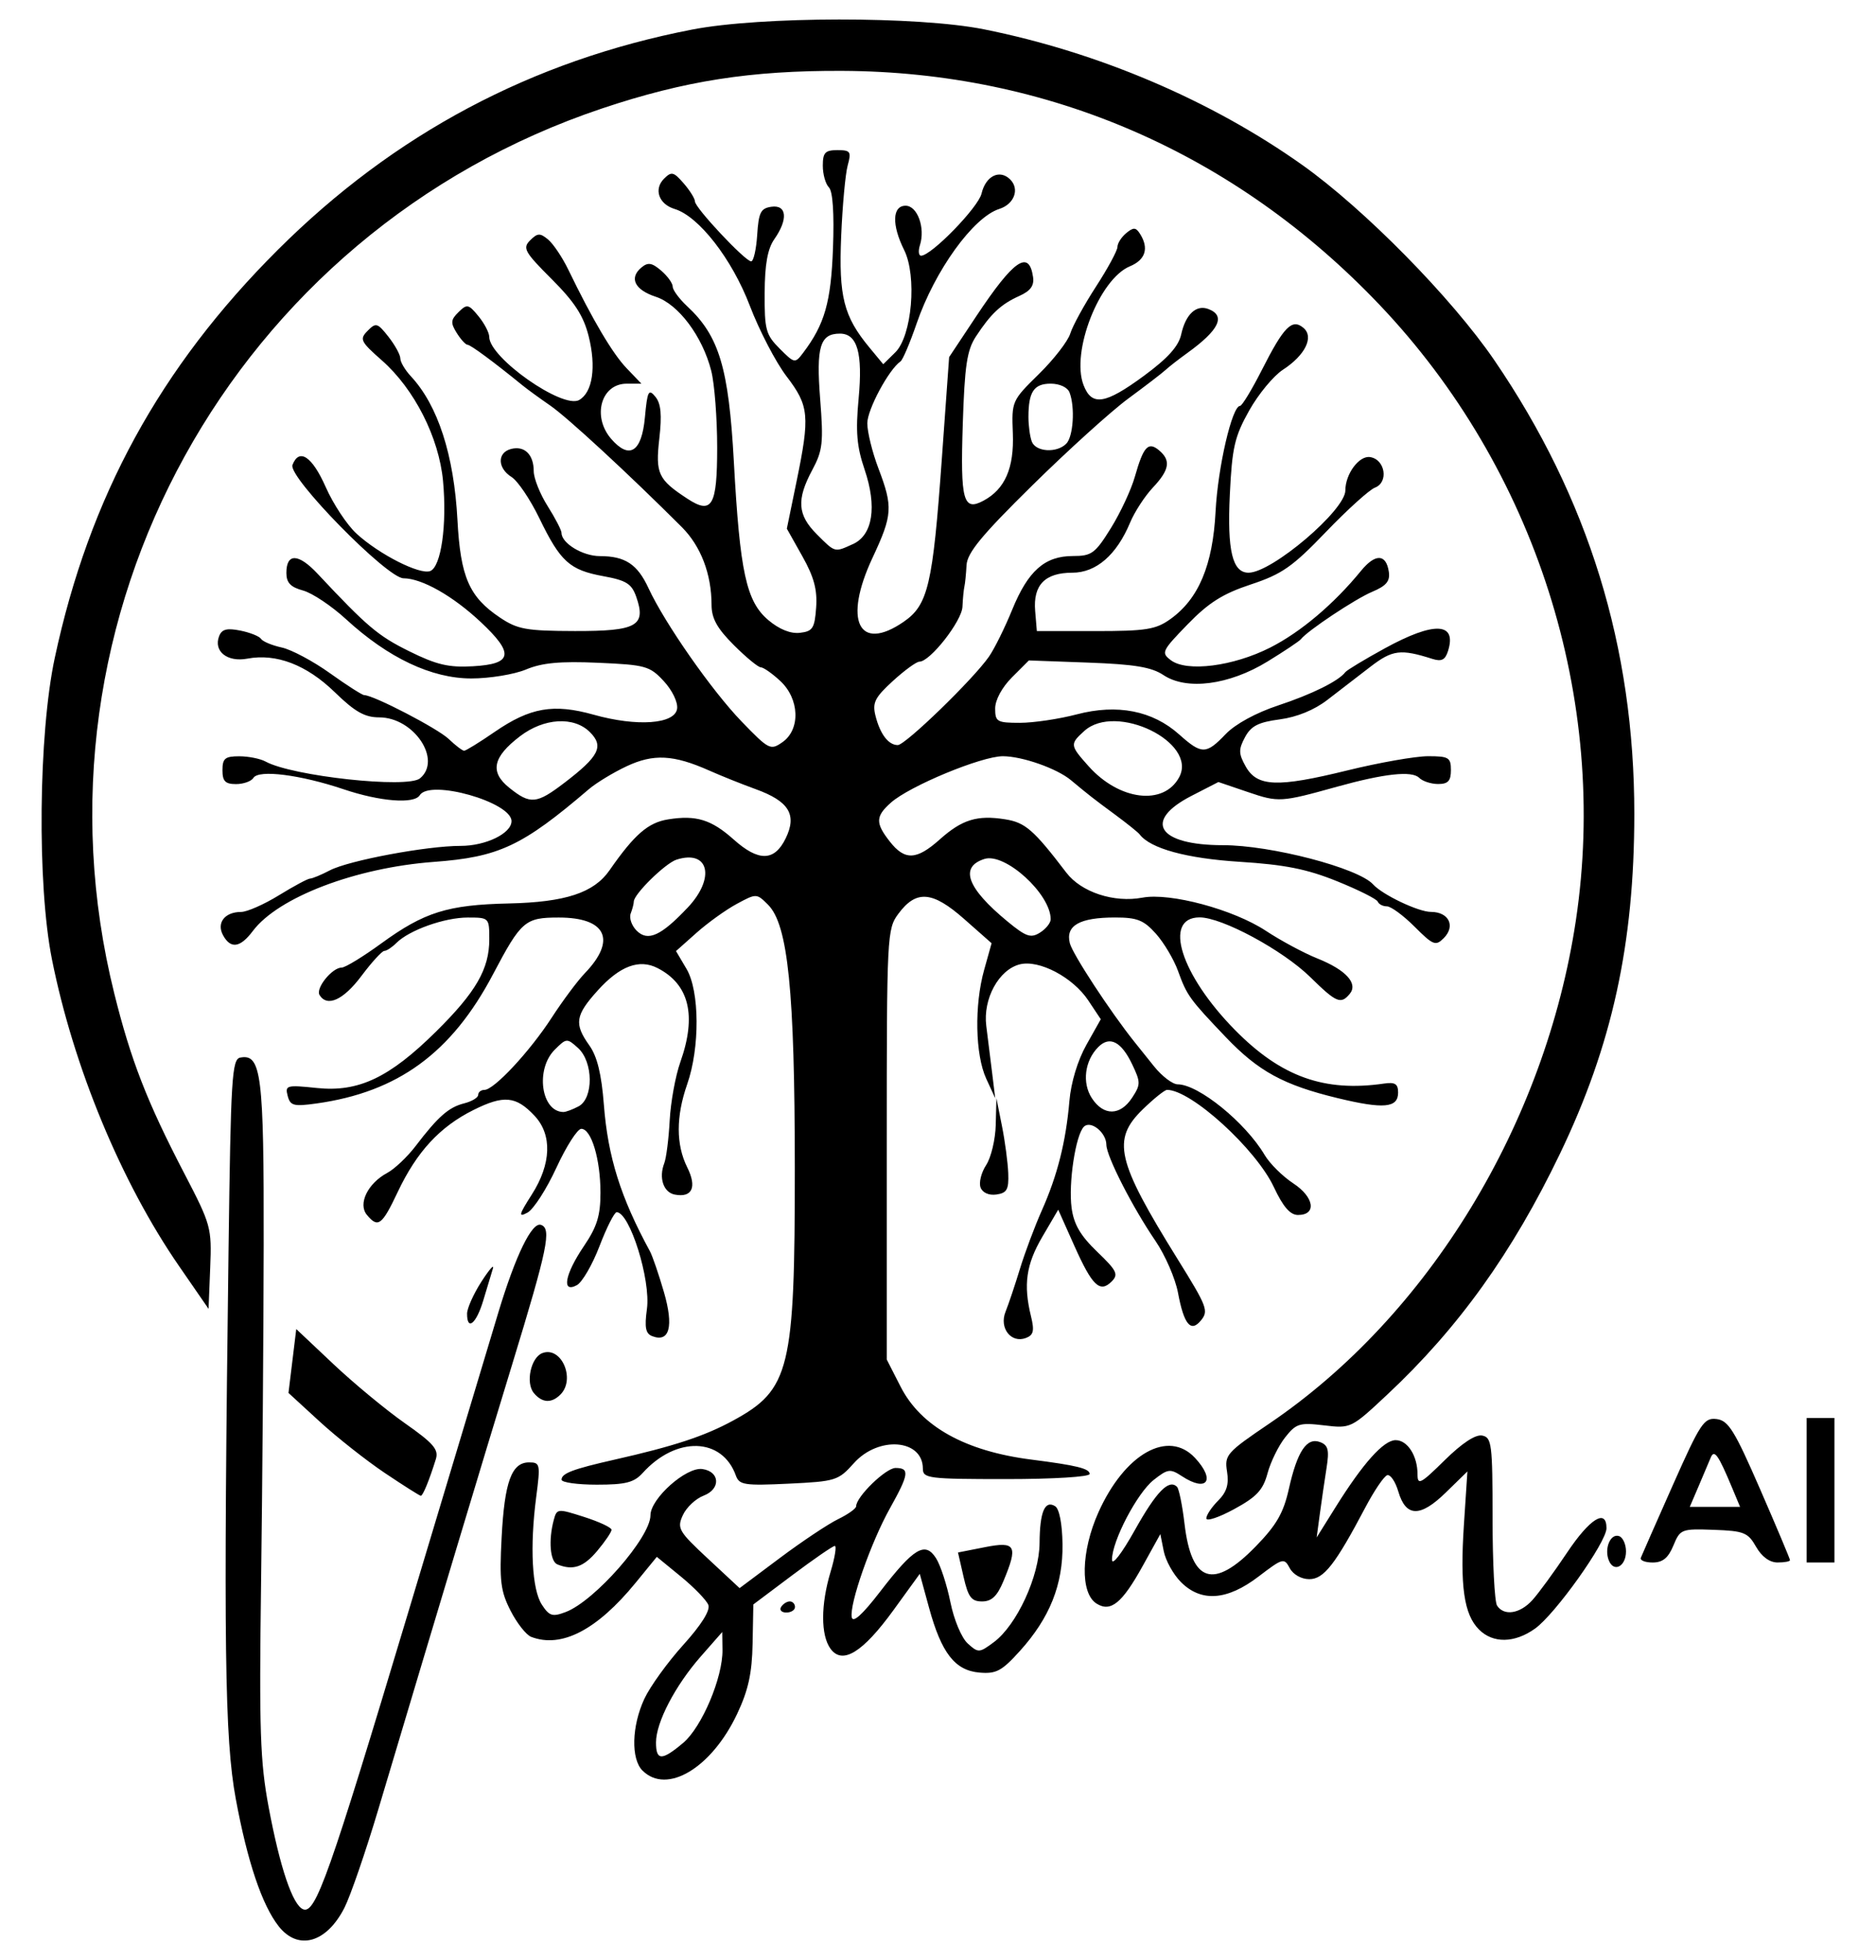 <?xml version="1.0" encoding="UTF-8" standalone="no"?>
<!-- Created with Inkscape (http://www.inkscape.org/) -->

<svg
   width="450"
   height="470"
   viewBox="0 0 119.062 124.354"
   version="1.1"
   id="svg1"
   inkscape:version="1.4 (e7c3feb100, 2024-10-09)"
   sodipodi:docname="Viswam-logo.svg"
   xmlns:inkscape="http://www.inkscape.org/namespaces/inkscape"
   xmlns:sodipodi="http://sodipodi.sourceforge.net/DTD/sodipodi-0.dtd"
   xmlns="http://www.w3.org/2000/svg"
   xmlns:svg="http://www.w3.org/2000/svg">
  <sodipodi:namedview
     id="namedview1"
     pagecolor="#ffffff"
     bordercolor="#000000"
     borderopacity="0.25"
     inkscape:showpageshadow="2"
     inkscape:pageopacity="0.0"
     inkscape:pagecheckerboard="0"
     inkscape:deskcolor="#d1d1d1"
     inkscape:document-units="mm"
     inkscape:zoom="0.71713664"
     inkscape:cx="215.44011"
     inkscape:cy="232.17333"
     inkscape:window-width="1920"
     inkscape:window-height="1014"
     inkscape:window-x="0"
     inkscape:window-y="0"
     inkscape:window-maximized="1"
     inkscape:current-layer="layer1" />
  <defs
     id="defs1" />
  <g
     inkscape:label="Layer 1"
     inkscape:groupmode="layer"
     id="layer1">
    <path
       style="fill:#000000;stroke-width:0.265"
       d="m 17.686,122.208 c -1.056,-1.342 -1.986,-4.103 -2.723,-8.085 -0.707,-3.819 -0.785,-9.748 -0.457,-34.922 0.141,-10.823 0.213,-12.002 0.742,-12.104 1.34,-0.258 1.505,1.069 1.487,11.924 -0.01,5.724 -0.084,15.328 -0.165,21.343 -0.127,9.42 -0.06,11.401 0.48,14.287 0.719,3.839 1.527,6.226 2.194,6.482 0.785,0.301 1.653,-2.153 6.661,-18.829 2.651,-8.828 5.229,-17.401 5.727,-19.05 1.093,-3.616 2.129,-5.742 2.701,-5.545 0.686,0.237 0.431,1.469 -1.84,8.896 -1.955,6.394 -4.385,14.47 -8.481,28.182 -0.805,2.694 -1.774,5.507 -2.153,6.25 -1.14,2.235 -2.94,2.739 -4.175,1.169 z m 23.092,-9.874 c -0.743,-0.743 -0.689,-2.828 0.119,-4.561 0.362,-0.776 1.47,-2.31 2.462,-3.409 1.149,-1.272 1.729,-2.195 1.597,-2.541 -0.115,-0.299 -0.897,-1.107 -1.739,-1.797 l -1.531,-1.254 -1.349,1.649 c -2.449,2.995 -4.708,4.164 -6.626,3.427 -0.315,-0.121 -0.904,-0.868 -1.308,-1.66 -0.633,-1.24 -0.712,-1.885 -0.567,-4.643 0.185,-3.542 0.633,-4.766 1.743,-4.766 0.702,0 0.724,0.111 0.451,2.205 -0.411,3.152 -0.267,5.864 0.362,6.825 0.473,0.722 0.669,0.782 1.512,0.463 1.838,-0.696 5.378,-4.735 5.378,-6.136 0,-1.061 2.269,-3.082 3.295,-2.935 1.123,0.161 1.175,1.271 0.078,1.688 -0.502,0.191 -1.095,0.749 -1.319,1.241 -0.38,0.833 -0.271,1.021 1.598,2.76 l 2.005,1.866 2.552,-1.909 c 1.403,-1.05 3.068,-2.159 3.698,-2.466 0.631,-0.306 1.147,-0.674 1.147,-0.817 0,-0.603 1.881,-2.431 2.501,-2.431 0.909,0 0.854,0.396 -0.359,2.563 -1.201,2.147 -2.58,6.084 -2.421,6.91 0.073,0.379 0.677,-0.167 1.801,-1.627 2.138,-2.779 2.857,-3.208 3.549,-2.12 0.28,0.44 0.69,1.695 0.911,2.789 0.226,1.117 0.708,2.266 1.099,2.62 0.671,0.607 0.733,0.604 1.659,-0.084 1.455,-1.082 2.888,-4.188 2.901,-6.289 0.013,-1.977 0.335,-2.74 0.987,-2.337 0.266,0.164 0.451,1.113 0.469,2.404 0.036,2.57 -0.806,4.68 -2.708,6.785 -1.146,1.269 -1.503,1.459 -2.562,1.368 -1.556,-0.134 -2.414,-1.237 -3.201,-4.115 l -0.588,-2.149 -1.661,2.291 c -1.958,2.7 -3.248,3.494 -4.002,2.463 -0.627,-0.858 -0.626,-2.797 0.004,-4.89 0.272,-0.904 0.391,-1.64 0.265,-1.636 -0.127,0.004 -1.341,0.841 -2.7,1.86 l -2.469,1.853 -0.047,2.484 c -0.036,1.888 -0.272,2.96 -0.984,4.466 -1.623,3.432 -4.461,5.13 -5.999,3.592 z m 2.574,-1.753 c 1.19,-1.001 2.525,-4.154 2.501,-5.908 l -0.015,-1.133 -1.356,1.544 c -1.632,1.858 -2.848,4.19 -2.848,5.462 0,1.164 0.366,1.172 1.717,0.035 z m 50.514,-7.198 c -0.956,-0.956 -1.213,-2.753 -0.956,-6.668 l 0.221,-3.363 -1.367,1.335 c -1.629,1.591 -2.538,1.573 -3.019,-0.06 -0.186,-0.633 -0.504,-1.098 -0.706,-1.035 -0.202,0.064 -0.822,0.979 -1.379,2.033 -1.919,3.635 -2.644,4.563 -3.566,4.563 -0.5,0 -1.022,-0.294 -1.238,-0.697 -0.358,-0.669 -0.438,-0.647 -1.98,0.529 -1.996,1.524 -3.639,1.642 -4.927,0.353 -0.48,-0.48 -0.971,-1.362 -1.09,-1.959 l -0.217,-1.087 -1.12,2.023 c -1.309,2.364 -2.03,2.952 -2.929,2.387 -1.047,-0.656 -0.991,-3.315 0.121,-5.793 1.669,-3.72 4.428,-5.274 6.127,-3.451 1.325,1.422 0.767,2.207 -0.827,1.163 -0.749,-0.491 -0.895,-0.472 -1.796,0.237 -1.048,0.824 -2.652,3.894 -2.644,5.06 0.003,0.406 0.619,-0.393 1.45,-1.879 1.366,-2.443 2.161,-3.259 2.676,-2.744 0.125,0.125 0.339,1.179 0.476,2.343 0.442,3.748 1.835,4.193 4.515,1.442 1.325,-1.36 1.766,-2.125 2.108,-3.657 0.535,-2.389 1.138,-3.29 1.986,-2.965 0.511,0.196 0.585,0.498 0.404,1.645 -0.122,0.773 -0.313,2.079 -0.424,2.904 l -0.202,1.499 1.212,-1.94 c 1.736,-2.778 3.042,-4.233 3.8,-4.233 0.753,0 1.389,0.992 1.389,2.168 0,0.714 0.191,0.615 1.722,-0.893 1.103,-1.086 1.959,-1.65 2.381,-1.567 0.607,0.119 0.659,0.53 0.659,5.237 0,2.81 0.128,5.307 0.285,5.55 0.442,0.682 1.458,0.523 2.248,-0.353 0.394,-0.437 1.38,-1.786 2.191,-2.999 1.453,-2.173 2.507,-2.826 2.507,-1.555 0,0.888 -3.254,5.457 -4.537,6.37 -1.3,0.926 -2.665,0.947 -3.557,0.055 z m -44.293,-1.431 c 0.12,-0.194 0.367,-0.353 0.55,-0.353 0.183,0 0.332,0.159 0.332,0.353 0,0.194 -0.247,0.353 -0.55,0.353 -0.302,0 -0.452,-0.159 -0.332,-0.353 z m 11.582,-1.905 -0.355,-1.552 1.707,-0.337 c 1.964,-0.388 2.12,-0.102 1.173,2.164 -0.396,0.948 -0.745,1.278 -1.352,1.278 -0.677,0 -0.879,-0.266 -1.173,-1.552 z M 35.373,99.25 c -0.462,-0.187 -0.572,-1.534 -0.23,-2.811 0.197,-0.736 0.238,-0.74 1.935,-0.197 0.954,0.305 1.734,0.671 1.734,0.813 0,0.142 -0.411,0.747 -0.913,1.344 -0.866,1.029 -1.531,1.253 -2.526,0.852 z m 66.726,-0.266 c -0.292,-0.761 0.114,-1.709 0.655,-1.529 0.242,0.081 0.441,0.517 0.441,0.97 0,0.967 -0.786,1.367 -1.096,0.558 z m 2.037,-0.153 c 0.065,-0.165 0.978,-2.237 2.029,-4.604 1.753,-3.948 1.983,-4.295 2.781,-4.197 0.747,0.091 1.136,0.717 2.763,4.455 1.042,2.392 1.894,4.416 1.894,4.498 0,0.082 -0.357,0.147 -0.794,0.146 -0.501,-0.001 -1.003,-0.37 -1.36,-0.999 -0.513,-0.902 -0.766,-1.004 -2.684,-1.073 -2.056,-0.074 -2.131,-0.045 -2.563,0.999 -0.326,0.787 -0.678,1.075 -1.314,1.075 -0.478,0 -0.816,-0.135 -0.751,-0.301 z m 5.786,-4.459 c -0.87,-2.083 -1.126,-2.441 -1.351,-1.894 -0.108,0.264 -0.452,1.075 -0.763,1.802 l -0.566,1.323 h 1.597 1.597 z m 4.738,0.173 v -4.586 h 0.882 0.882 v 4.586 4.586 h -0.882 -0.882 z m -38.1,1.786 c 0,-0.206 0.335,-0.71 0.745,-1.12 0.55,-0.55 0.699,-1.035 0.569,-1.852 -0.167,-1.051 -0.031,-1.205 2.688,-3.047 10.106,-6.845 17.513,-19.001 19.453,-31.926 2.104,-14.02 -2.566,-28.648 -12.469,-39.055 -9.146,-9.611 -21.02,-14.778 -34.093,-14.835 -5.803,-0.025 -10,0.63 -15.226,2.379 C 14.796,14.713 1.319,39.141 7.25,63.02 c 1.053,4.239 2.081,6.882 4.446,11.426 1.697,3.26 1.747,3.441 1.645,5.976 l -0.105,2.615 -1.872,-2.712 c -3.671,-5.316 -6.705,-12.637 -8.069,-19.471 -0.945,-4.733 -0.855,-14.277 0.181,-19.116 2.186,-10.216 6.675,-18.426 14.145,-25.876 7.386,-7.366 16.126,-12.013 26.307,-13.987 4.36,-0.845 14.334,-0.854 18.521,-0.015 7.256,1.453 14.427,4.508 20.203,8.607 3.941,2.797 9.489,8.437 12.189,12.389 5.968,8.739 8.885,18.19 8.882,28.784 -0.003,8.25 -1.406,14.662 -4.721,21.561 -3.01,6.265 -6.446,11.055 -10.956,15.275 -2.294,2.146 -2.313,2.155 -4.014,1.953 -1.561,-0.185 -1.776,-0.118 -2.473,0.768 -0.42,0.534 -0.922,1.559 -1.115,2.278 -0.285,1.059 -0.688,1.491 -2.118,2.269 -0.971,0.529 -1.766,0.792 -1.766,0.586 z m -52.136,-2.878 c -1.184,-0.795 -3.044,-2.263 -4.134,-3.263 l -1.982,-1.818 0.247,-2.026 0.247,-2.026 2.354,2.22 c 1.295,1.221 3.339,2.912 4.544,3.757 1.813,1.272 2.151,1.664 1.961,2.275 -0.416,1.336 -0.821,2.326 -0.954,2.326 -0.071,0 -1.098,-0.65 -2.282,-1.445 z m 11.214,0.424 c 0,-0.401 0.717,-0.673 3.351,-1.269 3.8,-0.86 5.72,-1.492 7.543,-2.485 3.605,-1.962 3.915,-3.233 3.911,-16.04 -0.004,-11.206 -0.431,-15.416 -1.695,-16.679 -0.729,-0.729 -0.743,-0.729 -1.986,-0.059 -0.689,0.371 -1.839,1.196 -2.556,1.834 l -1.304,1.16 0.67,1.135 c 0.832,1.409 0.852,4.996 0.039,7.318 -0.714,2.04 -0.712,3.831 0.004,5.267 0.629,1.26 0.316,1.943 -0.793,1.729 -0.716,-0.138 -1.024,-1.061 -0.664,-1.99 0.127,-0.328 0.282,-1.549 0.344,-2.713 0.062,-1.164 0.366,-2.831 0.676,-3.704 1.047,-2.953 0.566,-4.933 -1.448,-5.964 -1.16,-0.594 -2.391,-0.134 -3.791,1.416 -1.432,1.585 -1.514,2.12 -0.536,3.493 0.497,0.698 0.771,1.816 0.921,3.759 0.255,3.312 1.063,5.882 2.922,9.296 0.16,0.293 0.559,1.458 0.888,2.587 0.635,2.185 0.36,3.225 -0.741,2.802 -0.422,-0.162 -0.497,-0.55 -0.336,-1.725 0.253,-1.843 -1.092,-6.138 -1.921,-6.138 -0.145,0 -0.635,0.966 -1.087,2.147 -0.452,1.181 -1.1,2.298 -1.44,2.482 -0.986,0.535 -0.765,-0.688 0.447,-2.477 0.833,-1.23 1.052,-1.933 1.052,-3.387 0,-2.126 -0.579,-4.056 -1.217,-4.056 -0.243,0 -0.955,1.113 -1.582,2.473 -0.627,1.36 -1.452,2.64 -1.835,2.845 -0.591,0.316 -0.55,0.145 0.277,-1.15 1.239,-1.94 1.304,-3.793 0.173,-4.996 -1.179,-1.255 -1.948,-1.328 -3.877,-0.366 -2.137,1.065 -3.599,2.648 -4.81,5.209 -1,2.114 -1.247,2.296 -1.955,1.442 -0.576,-0.695 0.056,-1.997 1.29,-2.658 0.467,-0.25 1.277,-1.016 1.801,-1.702 1.43,-1.875 2.103,-2.467 3.084,-2.713 0.49,-0.123 0.891,-0.365 0.891,-0.538 0,-0.173 0.177,-0.315 0.394,-0.315 0.61,0 2.88,-2.436 4.273,-4.586 0.692,-1.067 1.639,-2.337 2.105,-2.822 2.026,-2.107 1.358,-3.528 -1.658,-3.528 -2.144,0 -2.385,0.208 -4.18,3.613 -2.624,4.976 -6.032,7.465 -11.209,8.185 -1.44,0.2 -1.652,0.144 -1.817,-0.485 -0.175,-0.67 -0.066,-0.699 1.853,-0.498 2.642,0.276 4.601,-0.652 7.567,-3.583 2.53,-2.501 3.376,-3.967 3.376,-5.849 0,-1.371 -0.012,-1.383 -1.368,-1.383 -1.472,0 -3.715,0.799 -4.529,1.614 -0.277,0.277 -0.621,0.503 -0.765,0.503 -0.144,0 -0.797,0.714 -1.451,1.587 -1.146,1.529 -2.174,1.998 -2.66,1.212 -0.264,-0.428 0.799,-1.742 1.409,-1.742 0.222,0 1.353,-0.69 2.512,-1.534 2.724,-1.982 4.209,-2.447 8.087,-2.533 3.596,-0.08 5.4,-0.673 6.394,-2.102 1.585,-2.28 2.452,-3.031 3.729,-3.234 1.774,-0.282 2.735,0.014 4.15,1.277 1.587,1.417 2.592,1.394 3.305,-0.075 0.729,-1.502 0.208,-2.353 -1.913,-3.12 -0.855,-0.309 -2.18,-0.84 -2.945,-1.18 -2.265,-1.006 -3.534,-1.071 -5.241,-0.269 -0.847,0.398 -1.924,1.052 -2.393,1.452 -4.24,3.621 -5.704,4.307 -9.848,4.615 -4.962,0.369 -9.874,2.245 -11.481,4.384 -0.804,1.071 -1.415,1.154 -1.896,0.256 -0.417,-0.779 0.121,-1.465 1.149,-1.465 0.376,0 1.458,-0.476 2.404,-1.058 0.946,-0.582 1.837,-1.059 1.979,-1.06 0.143,-10e-4 0.709,-0.237 1.258,-0.523 1.2,-0.626 6.16,-1.553 8.29,-1.55 1.598,0.002 3.234,-0.792 3.234,-1.571 0,-1.208 -5.185,-2.673 -5.821,-1.645 -0.354,0.573 -2.513,0.405 -4.833,-0.376 -2.736,-0.922 -5.394,-1.259 -5.724,-0.725 -0.135,0.218 -0.632,0.396 -1.106,0.396 -0.683,0 -0.861,-0.182 -0.861,-0.882 0,-0.746 0.164,-0.882 1.063,-0.882 0.585,0 1.339,0.151 1.676,0.335 1.697,0.928 9.007,1.722 9.798,1.065 1.415,-1.174 -0.39,-3.869 -2.592,-3.869 -0.915,0 -1.536,-0.352 -2.815,-1.595 -1.788,-1.738 -3.711,-2.476 -5.55,-2.131 -1.276,0.239 -2.16,-0.465 -1.791,-1.428 0.168,-0.439 0.489,-0.523 1.345,-0.352 0.618,0.124 1.211,0.361 1.317,0.528 0.107,0.167 0.698,0.412 1.314,0.546 0.616,0.134 1.993,0.868 3.06,1.632 1.067,0.764 2.045,1.389 2.174,1.389 0.588,0 4.663,2.115 5.361,2.783 0.428,0.41 0.869,0.745 0.979,0.745 0.11,0 0.979,-0.536 1.931,-1.191 2.259,-1.554 3.738,-1.811 6.291,-1.095 2.751,0.772 5.154,0.6 5.294,-0.38 0.059,-0.41 -0.309,-1.17 -0.846,-1.75 -0.889,-0.96 -1.153,-1.033 -4.168,-1.165 -2.415,-0.106 -3.558,0.001 -4.577,0.427 -0.747,0.312 -2.309,0.568 -3.471,0.568 -2.518,0 -5.276,-1.303 -7.945,-3.754 -0.921,-0.846 -2.151,-1.667 -2.733,-1.825 -0.795,-0.216 -1.058,-0.494 -1.058,-1.117 0,-1.268 0.761,-1.248 1.98,0.052 3.148,3.358 3.833,3.938 5.812,4.917 1.743,0.862 2.507,1.042 4.054,0.953 2.515,-0.143 2.629,-0.798 0.488,-2.806 -1.766,-1.656 -3.731,-2.769 -4.901,-2.775 -1.042,-0.005 -7.339,-6.428 -7.047,-7.188 0.422,-1.098 1.248,-0.551 2.11,1.398 0.478,1.082 1.361,2.416 1.962,2.964 1.441,1.316 4.012,2.619 4.67,2.367 0.693,-0.266 1.073,-2.938 0.814,-5.716 -0.257,-2.753 -1.819,-5.832 -3.878,-7.646 -1.363,-1.201 -1.434,-1.346 -0.908,-1.88 0.527,-0.535 0.626,-0.507 1.323,0.379 0.414,0.527 0.753,1.144 0.753,1.373 0,0.228 0.301,0.738 0.668,1.132 1.716,1.842 2.737,4.99 2.957,9.117 0.193,3.622 0.742,4.882 2.696,6.191 1.118,0.749 1.664,0.848 4.749,0.856 3.944,0.01 4.551,-0.328 3.901,-2.176 -0.29,-0.825 -0.631,-1.039 -2.084,-1.304 -2.143,-0.392 -2.728,-0.921 -4.063,-3.675 -0.579,-1.194 -1.372,-2.371 -1.763,-2.616 -0.9,-0.562 -0.92,-1.549 -0.036,-1.78 0.853,-0.223 1.441,0.35 1.441,1.407 0,0.45 0.397,1.447 0.882,2.215 0.485,0.768 0.882,1.534 0.882,1.702 0,0.657 1.347,1.473 2.432,1.473 1.606,0 2.384,0.512 3.088,2.033 1.031,2.227 4.025,6.512 5.916,8.467 1.729,1.787 1.826,1.836 2.588,1.303 1.153,-0.807 1.082,-2.749 -0.142,-3.883 -0.513,-0.476 -1.069,-0.865 -1.235,-0.865 -0.166,0 -0.936,-0.635 -1.712,-1.411 -1.066,-1.066 -1.412,-1.692 -1.413,-2.558 -0.003,-1.952 -0.681,-3.722 -1.889,-4.928 -3.353,-3.352 -7.249,-6.95 -8.34,-7.703 -0.679,-0.469 -1.473,-1.046 -1.764,-1.284 -1.825,-1.487 -3.302,-2.578 -3.491,-2.578 -0.121,0 -0.43,-0.338 -0.688,-0.75 -0.4,-0.641 -0.384,-0.834 0.114,-1.323 0.538,-0.529 0.635,-0.509 1.266,0.26 0.376,0.458 0.683,1.048 0.683,1.311 0,1.322 4.662,4.596 5.705,4.006 0.855,-0.483 1.095,-2.098 0.604,-4.051 -0.325,-1.292 -0.891,-2.165 -2.344,-3.618 -1.728,-1.728 -1.862,-1.969 -1.37,-2.461 0.47,-0.47 0.628,-0.477 1.141,-0.052 0.327,0.272 0.904,1.131 1.281,1.91 1.542,3.183 2.808,5.324 3.699,6.253 l 0.942,0.983 h -0.936 c -1.627,0 -2.211,2.086 -0.981,3.504 1.155,1.331 1.935,0.835 2.138,-1.361 0.156,-1.683 0.234,-1.838 0.663,-1.317 0.358,0.434 0.424,1.139 0.251,2.666 -0.251,2.214 -0.076,2.588 1.779,3.803 1.569,1.028 1.894,0.473 1.894,-3.247 0,-1.86 -0.169,-4.048 -0.376,-4.862 -0.558,-2.192 -2.085,-4.231 -3.519,-4.7 -1.34,-0.438 -1.711,-1.195 -0.91,-1.859 0.413,-0.343 0.663,-0.303 1.25,0.199 0.403,0.345 0.733,0.803 0.733,1.017 0,0.214 0.413,0.774 0.919,1.245 2.028,1.887 2.636,3.912 2.961,9.851 0.384,7.025 0.789,8.882 2.194,10.065 0.693,0.583 1.411,0.871 2.001,0.802 0.811,-0.094 0.934,-0.286 1.029,-1.606 0.081,-1.126 -0.137,-1.936 -0.876,-3.251 l -0.984,-1.751 0.611,-2.97 c 0.864,-4.195 0.805,-4.814 -0.63,-6.694 -0.683,-0.894 -1.733,-2.913 -2.333,-4.485 -1.132,-2.965 -3.236,-5.67 -4.771,-6.134 -1.004,-0.304 -1.338,-1.254 -0.673,-1.919 0.474,-0.474 0.61,-0.442 1.248,0.293 0.394,0.454 0.716,0.971 0.716,1.149 0,0.402 3.189,3.801 3.567,3.801 0.151,0 0.323,-0.754 0.383,-1.676 0.092,-1.43 0.224,-1.692 0.901,-1.788 0.983,-0.14 1.07,0.796 0.19,2.052 -0.431,0.615 -0.608,1.594 -0.617,3.422 -0.012,2.328 0.074,2.647 0.951,3.525 0.946,0.946 0.975,0.951 1.488,0.273 1.373,-1.818 1.771,-3.21 1.898,-6.638 0.082,-2.219 -0.012,-3.616 -0.259,-3.863 -0.213,-0.213 -0.387,-0.831 -0.387,-1.375 0,-0.83 0.147,-0.988 0.923,-0.988 0.836,0 0.898,0.091 0.656,0.97 -0.147,0.534 -0.333,2.558 -0.414,4.498 -0.16,3.828 0.159,5.08 1.794,7.056 l 0.876,1.058 0.766,-0.753 c 1.058,-1.04 1.385,-4.84 0.56,-6.495 -0.794,-1.592 -0.754,-2.807 0.093,-2.807 0.749,0 1.259,1.401 0.911,2.499 -0.118,0.372 -0.085,0.674 0.074,0.672 0.653,-0.007 3.628,-3.065 3.834,-3.94 0.265,-1.126 1.154,-1.562 1.822,-0.895 0.61,0.61 0.253,1.567 -0.696,1.868 -1.651,0.524 -4.091,3.907 -5.248,7.277 -0.419,1.22 -0.877,2.298 -1.018,2.395 -0.745,0.513 -2.109,3.054 -2.109,3.926 0,0.553 0.317,1.84 0.705,2.861 0.932,2.451 0.899,2.952 -0.376,5.677 -1.862,3.979 -0.877,6.014 1.968,4.064 1.562,-1.07 1.857,-2.327 2.434,-10.365 l 0.462,-6.435 1.725,-2.598 c 2.374,-3.575 3.343,-4.243 3.601,-2.486 0.081,0.552 -0.161,0.885 -0.877,1.207 -1.157,0.52 -1.798,1.118 -2.748,2.567 -0.57,0.869 -0.716,1.842 -0.836,5.578 -0.156,4.843 0.03,5.529 1.312,4.843 1.369,-0.733 1.953,-2.073 1.866,-4.284 -0.08,-2.026 -0.061,-2.069 1.646,-3.744 0.95,-0.932 1.849,-2.091 1.999,-2.576 0.149,-0.485 0.884,-1.826 1.633,-2.981 0.749,-1.154 1.361,-2.286 1.361,-2.514 0,-0.229 0.25,-0.624 0.556,-0.877 0.461,-0.382 0.611,-0.375 0.877,0.045 0.578,0.913 0.348,1.649 -0.642,2.059 -1.939,0.803 -3.749,5.433 -2.944,7.532 0.522,1.362 1.368,1.232 3.845,-0.592 1.511,-1.113 2.189,-1.867 2.355,-2.621 0.281,-1.279 0.954,-1.904 1.73,-1.606 1.114,0.428 0.678,1.332 -1.347,2.791 -0.539,0.388 -1.16,0.872 -1.381,1.076 -0.221,0.204 -1.284,1.019 -2.362,1.812 -1.078,0.793 -3.816,3.269 -6.085,5.503 -3.218,3.168 -4.137,4.282 -4.179,5.067 -0.03,0.553 -0.091,1.164 -0.136,1.358 -0.045,0.194 -0.1,0.769 -0.123,1.279 -0.04,0.914 -2.054,3.484 -2.731,3.484 -0.191,0 -0.951,0.554 -1.69,1.23 -1.142,1.046 -1.306,1.376 -1.099,2.203 0.292,1.164 0.821,1.859 1.414,1.859 0.484,0 4.798,-4.183 5.788,-5.611 0.349,-0.503 1.013,-1.845 1.476,-2.981 1.006,-2.466 2.065,-3.402 3.851,-3.402 1.192,0 1.411,-0.16 2.408,-1.765 0.604,-0.971 1.289,-2.439 1.523,-3.263 0.546,-1.919 0.846,-2.251 1.527,-1.687 0.775,0.643 0.678,1.245 -0.385,2.375 -0.511,0.544 -1.161,1.544 -1.444,2.223 -0.856,2.051 -2.153,3.175 -3.665,3.175 -1.736,0 -2.496,0.781 -2.359,2.425 l 0.107,1.279 h 3.704 c 3.224,0 3.842,-0.098 4.766,-0.757 1.798,-1.283 2.697,-3.419 2.873,-6.827 0.145,-2.812 1.047,-6.703 1.554,-6.703 0.125,0 0.751,-1.032 1.391,-2.294 1.39,-2.738 1.905,-3.26 2.626,-2.661 0.692,0.574 0.125,1.738 -1.298,2.662 -0.597,0.388 -1.562,1.556 -2.144,2.596 -0.921,1.644 -1.081,2.337 -1.224,5.32 -0.172,3.564 0.163,4.96 1.188,4.96 1.48,0 6.144,-3.963 6.144,-5.22 0,-1.042 0.867,-2.216 1.563,-2.116 0.964,0.138 1.201,1.602 0.314,1.939 -0.353,0.134 -1.753,1.4 -3.112,2.814 -2.124,2.211 -2.79,2.676 -4.763,3.328 -1.781,0.589 -2.678,1.155 -4.016,2.534 -1.636,1.686 -1.689,1.801 -1.058,2.275 1.014,0.761 3.948,0.387 6.297,-0.801 1.93,-0.977 4.044,-2.761 5.763,-4.865 0.913,-1.117 1.602,-1.094 1.771,0.058 0.087,0.592 -0.161,0.889 -1.058,1.266 -1.069,0.449 -4.099,2.463 -4.523,3.007 -0.097,0.124 -1.05,0.761 -2.117,1.415 -2.44,1.495 -5.132,1.845 -6.61,0.858 -0.753,-0.502 -1.835,-0.681 -4.755,-0.788 l -3.781,-0.138 -1.07,1.07 c -0.638,0.638 -1.07,1.437 -1.07,1.979 0,0.841 0.118,0.909 1.57,0.909 0.864,0 2.491,-0.242 3.616,-0.538 2.56,-0.673 4.8,-0.234 6.486,1.271 1.44,1.285 1.712,1.284 2.958,-0.017 0.608,-0.635 1.921,-1.352 3.329,-1.818 2.15,-0.712 3.838,-1.548 4.265,-2.113 0.097,-0.128 1.221,-0.807 2.499,-1.507 3.142,-1.724 4.598,-1.662 4.016,0.172 -0.178,0.562 -0.412,0.678 -0.993,0.493 -2.018,-0.642 -2.53,-0.576 -3.935,0.503 -0.776,0.596 -2.001,1.54 -2.722,2.096 -0.834,0.644 -1.936,1.095 -3.03,1.24 -1.359,0.18 -1.821,0.418 -2.204,1.133 -0.415,0.776 -0.409,1.04 0.042,1.848 0.725,1.299 2.003,1.35 6.448,0.258 2.023,-0.497 4.331,-0.903 5.129,-0.903 1.313,0 1.451,0.084 1.451,0.882 0,0.685 -0.181,0.882 -0.811,0.882 -0.446,0 -0.988,-0.177 -1.204,-0.393 -0.46,-0.46 -2.218,-0.269 -5.216,0.565 -3.564,0.991 -3.708,1 -5.645,0.341 l -1.88,-0.639 -1.705,0.876 c -3.111,1.598 -2.135,3.131 1.993,3.131 3.049,0 8.588,1.446 9.53,2.488 0.598,0.662 2.876,1.745 3.669,1.745 1.141,0 1.578,0.902 0.809,1.67 -0.508,0.508 -0.672,0.443 -1.847,-0.733 -0.71,-0.71 -1.499,-1.29 -1.755,-1.29 -0.255,0 -0.517,-0.135 -0.582,-0.299 -0.065,-0.165 -1.229,-0.748 -2.587,-1.296 -1.912,-0.772 -3.305,-1.05 -6.174,-1.231 -3.375,-0.213 -5.674,-0.843 -6.35,-1.739 -0.097,-0.129 -0.811,-0.702 -1.587,-1.274 -1.351,-0.996 -1.635,-1.217 -2.774,-2.166 -0.892,-0.744 -3.098,-1.519 -4.322,-1.519 -1.358,0 -5.918,1.89 -7.104,2.945 -0.982,0.873 -0.992,1.294 -0.063,2.476 0.949,1.206 1.691,1.173 3.164,-0.142 1.415,-1.263 2.376,-1.559 4.15,-1.277 1.278,0.203 1.809,0.666 3.881,3.382 0.95,1.245 3.026,1.927 4.833,1.588 1.757,-0.33 5.774,0.749 7.83,2.103 0.951,0.627 2.426,1.418 3.277,1.758 1.809,0.724 2.595,1.586 2.047,2.246 -0.564,0.679 -0.849,0.558 -2.494,-1.057 -1.749,-1.718 -5.618,-3.805 -7.04,-3.797 -2.341,0.012 -1.192,3.65 2.259,7.15 2.923,2.964 5.662,3.946 9.464,3.391 0.688,-0.1 0.882,0.025 0.882,0.572 0,0.977 -0.912,1.06 -3.842,0.352 -3.429,-0.829 -5.024,-1.699 -7.094,-3.868 -2.308,-2.419 -2.468,-2.641 -3.033,-4.202 -0.264,-0.729 -0.894,-1.79 -1.4,-2.357 -0.772,-0.865 -1.191,-1.032 -2.589,-1.032 -2.256,0 -3.158,0.51 -2.877,1.629 0.174,0.695 2.579,4.364 4.114,6.279 0.168,0.21 0.72,0.898 1.225,1.529 0.505,0.631 1.182,1.147 1.505,1.148 1.323,0.003 4.304,2.423 5.52,4.481 0.324,0.548 1.142,1.359 1.819,1.803 1.331,0.873 1.5,2.005 0.298,2.005 -0.495,0 -0.944,-0.517 -1.529,-1.764 -1.141,-2.43 -5.252,-6.174 -6.781,-6.174 -0.148,0 -0.838,0.553 -1.533,1.228 -1.991,1.933 -1.685,3.25 2.216,9.531 1.877,3.022 1.968,3.266 1.454,3.885 -0.633,0.763 -1.069,0.229 -1.442,-1.767 -0.169,-0.906 -0.813,-2.388 -1.431,-3.294 -1.461,-2.142 -3.111,-5.372 -3.116,-6.101 -0.006,-0.78 -0.997,-1.573 -1.427,-1.143 -0.524,0.524 -0.989,3.586 -0.78,5.142 0.141,1.049 0.556,1.762 1.622,2.787 1.256,1.206 1.369,1.441 0.919,1.891 -0.745,0.745 -1.231,0.277 -2.374,-2.283 l -1.016,-2.275 -1.007,1.719 c -1.031,1.759 -1.213,3.037 -0.72,5.049 0.224,0.915 0.161,1.187 -0.32,1.371 -0.939,0.36 -1.713,-0.63 -1.297,-1.661 0.189,-0.468 0.6,-1.693 0.914,-2.721 0.314,-1.029 0.939,-2.696 1.388,-3.704 0.991,-2.223 1.531,-4.365 1.752,-6.949 0.101,-1.176 0.526,-2.579 1.079,-3.563 l 0.913,-1.623 -0.799,-1.2 c -0.977,-1.466 -3.115,-2.591 -4.341,-2.283 -1.334,0.335 -2.347,2.194 -2.128,3.906 0.099,0.776 0.267,2.125 0.374,2.999 l 0.194,1.587 -0.569,-1.235 c -0.702,-1.525 -0.763,-4.658 -0.134,-6.906 l 0.473,-1.691 -1.74,-1.535 c -2.015,-1.778 -3.042,-1.861 -4.174,-0.337 -0.722,0.971 -0.74,1.333 -0.74,14.64 v 13.644 l 0.882,1.727 c 1.287,2.52 4.096,4.085 8.29,4.62 2.882,0.367 3.704,0.57 3.704,0.913 0,0.183 -2.304,0.325 -5.292,0.325 -4.941,0 -5.292,-0.044 -5.292,-0.662 0,-1.873 -2.816,-2.096 -4.38,-0.347 -0.987,1.104 -1.153,1.156 -4.14,1.299 -2.797,0.134 -3.135,0.082 -3.347,-0.511 -0.868,-2.435 -3.789,-2.517 -5.916,-0.167 -0.548,0.605 -1.083,0.742 -2.91,0.742 -1.231,0 -2.238,-0.142 -2.238,-0.315 z m 1.082,-23.686 c 0.96,-0.514 0.938,-2.822 -0.036,-3.703 -0.699,-0.633 -0.738,-0.63 -1.481,0.113 -1.235,1.235 -0.863,3.923 0.547,3.949 0.158,0.003 0.595,-0.159 0.97,-0.36 z m 35.125,-0.539 c 0.552,-0.842 0.553,-0.987 0.009,-2.128 -0.689,-1.444 -1.425,-1.823 -2.146,-1.102 -0.869,0.869 -1.047,2.282 -0.41,3.254 0.741,1.132 1.796,1.121 2.547,-0.025 z m -28.198,-12.073 c 1.771,-1.877 1.347,-3.693 -0.709,-3.041 -0.709,0.225 -2.714,2.191 -2.714,2.661 0,0.135 -0.088,0.476 -0.197,0.758 -0.108,0.282 0.062,0.771 0.377,1.086 0.711,0.711 1.546,0.334 3.242,-1.465 z m 23.035,0.741 c 0,-1.607 -2.896,-4.24 -4.205,-3.825 -1.601,0.508 -1.105,1.851 1.464,3.966 1.178,0.97 1.477,1.073 2.06,0.709 0.375,-0.234 0.682,-0.617 0.682,-0.85 z M 35.834,49.653 c 2.191,-1.674 2.507,-2.304 1.607,-3.203 -1.015,-1.015 -2.912,-0.904 -4.436,0.258 -1.738,1.326 -1.934,2.27 -0.677,3.276 1.335,1.068 1.723,1.031 3.505,-0.331 z m 39.005,-0.346 c 1.186,-2.216 -4.017,-4.749 -6.024,-2.932 -0.923,0.836 -0.915,0.906 0.27,2.233 1.95,2.184 4.776,2.527 5.754,0.699 z m -20.703,-14.789 c 1.257,-0.573 1.537,-2.375 0.734,-4.736 -0.495,-1.458 -0.574,-2.391 -0.377,-4.494 0.271,-2.894 -0.082,-4.122 -1.187,-4.122 -1.261,0 -1.513,0.831 -1.254,4.142 0.218,2.78 0.163,3.272 -0.501,4.511 -1.007,1.878 -0.938,2.85 0.286,4.074 1.181,1.181 1.115,1.163 2.298,0.624 z m 13.534,-6.367 c 0.448,-0.448 0.568,-2.316 0.209,-3.252 -0.124,-0.324 -0.626,-0.558 -1.197,-0.558 -1.065,0 -1.411,0.519 -1.411,2.117 0,0.55 0.096,1.252 0.214,1.559 0.252,0.658 1.58,0.74 2.185,0.135 z M 33.878,88.375 c -0.532,-0.642 -0.189,-2.249 0.54,-2.529 1.206,-0.463 2.129,1.65 1.149,2.63 -0.569,0.569 -1.163,0.533 -1.69,-0.101 z m -4.235,-5.032 c 0.001,-0.34 0.41,-1.252 0.909,-2.028 0.499,-0.776 0.827,-1.15 0.729,-0.83 -0.098,0.319 -0.373,1.232 -0.612,2.028 -0.442,1.474 -1.029,1.95 -1.026,0.83 z m 32.59,-8.004 c -0.117,-0.306 0.042,-0.947 0.354,-1.423 0.312,-0.477 0.587,-1.626 0.609,-2.555 l 0.042,-1.688 0.352,1.764 c 0.194,0.97 0.373,2.32 0.399,2.999 0.04,1.03 -0.085,1.253 -0.748,1.348 -0.478,0.068 -0.88,-0.109 -1.009,-0.444 z"
       id="path3" />
  </g>
</svg>
